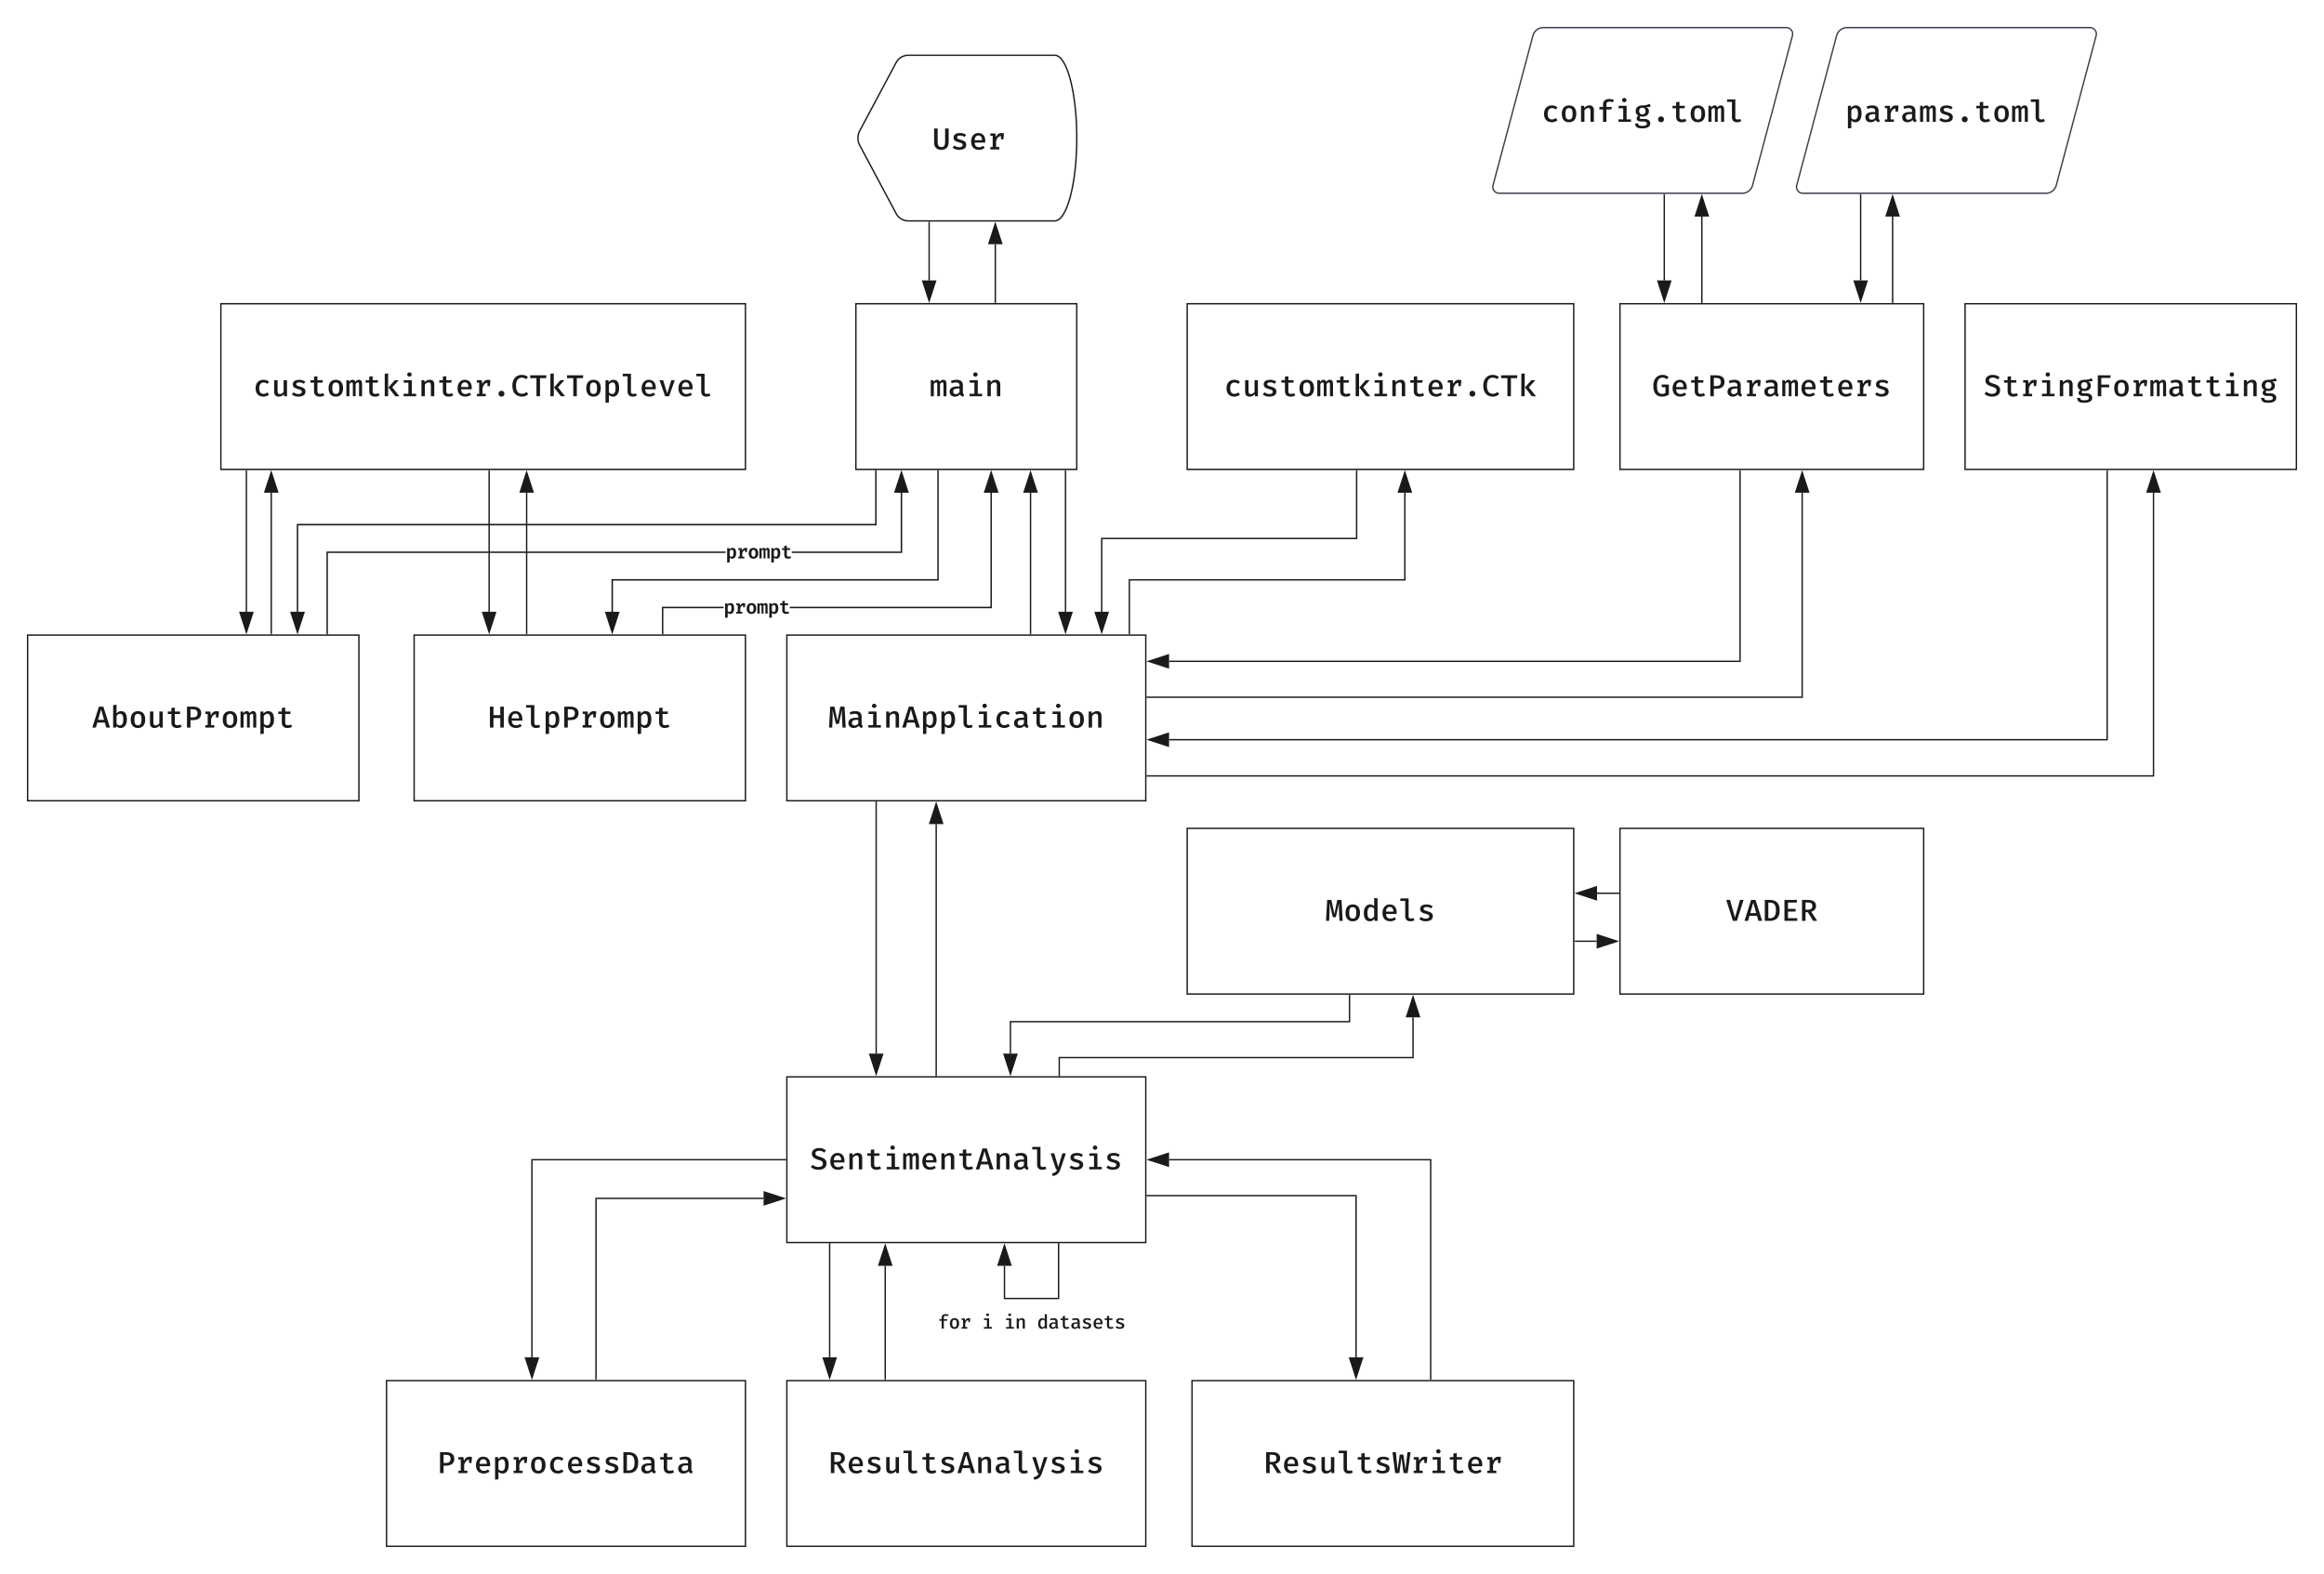 <svg xmlns="http://www.w3.org/2000/svg" xmlns:xlink="http://www.w3.org/1999/xlink" xmlns:lucid="lucid" width="1683.5" height="1140"><g transform="translate(-60 -40)" lucid:page-tab-id="0_0"><path d="M0 0h1870.87v1322.84H0z" fill="#fff"/><path d="M680 260h160v120H680z" stroke="#1a1a1a" fill-opacity="0"/><use xlink:href="#a" transform="matrix(1,0,0,1,692,272) translate(41.333 55)"/><path d="M630 500h260v120H630z" stroke="#1a1a1a" fill-opacity="0"/><use xlink:href="#b" transform="matrix(1,0,0,1,642,512) translate(18 55)"/><path d="M630 820h260v120H630z" stroke="#1a1a1a" fill-opacity="0"/><use xlink:href="#c" transform="matrix(1,0,0,1,642,832) translate(4.667 55)"/><path d="M220 260h380v120H220z" stroke="#1a1a1a" fill-opacity="0"/><use xlink:href="#d" transform="matrix(1,0,0,1,232,272) translate(11.333 55)"/><path d="M920 260h280v120H920z" stroke="#1a1a1a" fill-opacity="0"/><use xlink:href="#e" transform="matrix(1,0,0,1,932,272) translate(14.667 55)"/><path d="M1042.74 381v49H858.07v53.12" stroke="#1a1a1a" fill="none"/><path d="M1043.24 381h-1v-.5h1z" stroke="#1a1a1a" stroke-width=".05" fill="#1a1a1a"/><path d="M858.07 497.88l-4.64-14.26h9.27z" stroke="#1a1a1a" fill="#1a1a1a"/><path d="M80 500h240v120H80z" stroke="#1a1a1a" fill-opacity="0"/><use xlink:href="#f" transform="matrix(1,0,0,1,92,512) translate(34.667 55)"/><path d="M360 500h240v120H360z" stroke="#1a1a1a" fill-opacity="0"/><use xlink:href="#g" transform="matrix(1,0,0,1,372,512) translate(41.333 55)"/><path d="M340 1040h260v120H340z" stroke="#1a1a1a" fill-opacity="0"/><use xlink:href="#h" transform="matrix(1,0,0,1,352,1052) translate(24.667 55)"/><path d="M445.33 1023.12V880H629" stroke="#1a1a1a" fill="none"/><path d="M445.33 1037.88l-4.63-14.26h9.27z" stroke="#1a1a1a" fill="#1a1a1a"/><path d="M629.5 880.5h-.5v-1h.5z" stroke="#1a1a1a" stroke-width=".05" fill="#1a1a1a"/><path d="M613.12 908H491.75v131" stroke="#1a1a1a" fill="none"/><path d="M627.88 908l-14.26 4.63v-9.26z" stroke="#1a1a1a" fill="#1a1a1a"/><path d="M492.25 1039.5h-1v-.5h1z" stroke="#1a1a1a" stroke-width=".05" fill="#1a1a1a"/><path d="M738.18 636.88V819" stroke="#1a1a1a" fill="none"/><path d="M738.18 622.12l4.64 14.26h-9.28z" stroke="#1a1a1a" fill="#1a1a1a"/><path d="M738.68 819.5h-1v-.5h1z" stroke="#1a1a1a" stroke-width=".05" fill="#1a1a1a"/><path d="M694.7 803.12V621" stroke="#1a1a1a" fill="none"/><path d="M694.7 817.88l-4.62-14.26h9.27z" stroke="#1a1a1a" fill="#1a1a1a"/><path d="M695.2 621h-1v-.5h1z" stroke="#1a1a1a" stroke-width=".05" fill="#1a1a1a"/><path d="M781 216.88V259" stroke="#1a1a1a" fill="none"/><path d="M781 202.12l4.63 14.26h-9.26z" stroke="#1a1a1a" fill="#1a1a1a"/><path d="M781.5 259.5h-1v-.5h1z" stroke="#1a1a1a" stroke-width=".05" fill="#1a1a1a"/><path d="M733.07 243.12V201" stroke="#1a1a1a" fill="none"/><path d="M733.07 257.88l-4.64-14.26h9.27z" stroke="#1a1a1a" fill="#1a1a1a"/><path d="M733.07 201v-.5M831.85 381v102.12" stroke="#1a1a1a" fill="none"/><path d="M832.35 381h-1v-.5h1z" stroke="#1a1a1a" stroke-width=".05" fill="#1a1a1a"/><path d="M831.85 497.88l-4.64-14.26h9.28z" stroke="#1a1a1a" fill="#1a1a1a"/><path d="M806.52 499V396.88" stroke="#1a1a1a" fill="none"/><path d="M807.02 499.5h-1v-.5h1z" stroke="#1a1a1a" stroke-width=".05" fill="#1a1a1a"/><path d="M806.52 382.12l4.63 14.26h-9.27z" stroke="#1a1a1a" fill="#1a1a1a"/><path d="M630 1040h260v120H630z" stroke="#1a1a1a" fill-opacity="0"/><use xlink:href="#i" transform="matrix(1,0,0,1,642,1052) translate(18 55)"/><path d="M701.26 956.88V1039" stroke="#1a1a1a" fill="none"/><path d="M701.26 942.12l4.64 14.26h-9.27z" stroke="#1a1a1a" fill="#1a1a1a"/><path d="M701.76 1039.5h-1v-.5h1z" stroke="#1a1a1a" stroke-width=".05" fill="#1a1a1a"/><path d="M661 1023.12V941" stroke="#1a1a1a" fill="none"/><path d="M661 1037.88l-4.63-14.26h9.26z" stroke="#1a1a1a" fill="#1a1a1a"/><path d="M661.5 941h-1v-.5h1z" stroke="#1a1a1a" stroke-width=".05" fill="#1a1a1a"/><path d="M923.5 1040H1200v120H923.5z" stroke="#1a1a1a" fill-opacity="0"/><use xlink:href="#j" transform="matrix(1,0,0,1,935.5,1052) translate(39.833 55)"/><path d="M891 906h151.32v117.12" stroke="#1a1a1a" fill="none"/><path d="M891 906.5h-.5v-1h.5z" stroke="#1a1a1a" stroke-width=".05" fill="#1a1a1a"/><path d="M1042.32 1037.88l-4.63-14.26h9.26z" stroke="#1a1a1a" fill="#1a1a1a"/><path d="M906.88 880h189.5v159" stroke="#1a1a1a" fill="none"/><path d="M892.12 880l14.26-4.63v9.26z" stroke="#1a1a1a" fill="#1a1a1a"/><path d="M1096.88 1039.5h-1v-.5h1z" stroke="#1a1a1a" stroke-width=".05" fill="#1a1a1a"/><path d="M238.5 381v102.12" stroke="#1a1a1a" fill="none"/><path d="M239 381h-1v-.5h1z" stroke="#1a1a1a" stroke-width=".05" fill="#1a1a1a"/><path d="M238.5 497.88l-4.63-14.26h9.26z" stroke="#1a1a1a" fill="#1a1a1a"/><path d="M414.33 381v102.12" stroke="#1a1a1a" fill="none"/><path d="M414.83 381h-1v-.5h1z" stroke="#1a1a1a" stroke-width=".05" fill="#1a1a1a"/><path d="M414.33 497.88l-4.63-14.26h9.27z" stroke="#1a1a1a" fill="#1a1a1a"/><path d="M1077.67 396.88V460H878.1v39" stroke="#1a1a1a" fill="none"/><path d="M1077.67 382.12l4.63 14.26h-9.27z" stroke="#1a1a1a" fill="#1a1a1a"/><path d="M878.6 499.5h-1v-.5h1z" stroke="#1a1a1a" stroke-width=".05" fill="#1a1a1a"/><path d="M826.84 941v39.5h-39.2v-23.62" stroke="#1a1a1a" fill="none"/><path d="M827.34 941h-1v-.5h1z" stroke="#1a1a1a" stroke-width=".05" fill="#1a1a1a"/><path d="M787.63 942.12l4.63 14.26H783z" stroke="#1a1a1a" fill="#1a1a1a"/><use xlink:href="#k" transform="matrix(1,0,0,1,739.234,989.135) translate(0 13.2)"/><use xlink:href="#l" transform="matrix(1,0,0,1,739.234,989.135) translate(32 13.2)"/><use xlink:href="#m" transform="matrix(1,0,0,1,739.234,989.135) translate(48 13.2)"/><use xlink:href="#n" transform="matrix(1,0,0,1,739.234,989.135) translate(72 13.2)"/><path d="M584.15 480.5H540.5V499h-1v-19.5h44.65zm194.35 0H632.15v-1H777.5v-82.62h1z" stroke="#1a1a1a" stroke-width=".05" fill="#1a1a1a"/><path d="M540.5 499.5h-1v-.5h1z" fill="#1a1a1a"/><path d="M540.52 499.52h-1.04v-.56h1.04zm-1-.5v.46h.96V499z" stroke="#1a1a1a" stroke-width=".05" fill="#1a1a1a"/><path d="M782.63 396.38h-9.26l4.63-14.26z" fill="#1a1a1a"/><path d="M783.32 396.88h-10.64L778 380.5zm-9.27-1h7.9L778 383.74z" stroke="#1a1a1a" stroke-width=".05" fill="#1a1a1a"/><use xlink:href="#o" transform="matrix(1,0,0,1,584.155,471.253) translate(0 13.2)"/><path d="M585.6 440.5H297.5V499h-1v-59.5h289.1zm127.9 0h-79.9v-1h78.9v-42.62h1z" stroke="#1a1a1a" stroke-width=".05" fill="#1a1a1a"/><path d="M297.5 499.5h-1v-.5h1z" fill="#1a1a1a"/><path d="M297.52 499.52h-1.04v-.56h1.04zm-1-.5v.46h.96V499z" stroke="#1a1a1a" stroke-width=".05" fill="#1a1a1a"/><path d="M717.63 396.38h-9.26l4.63-14.26z" fill="#1a1a1a"/><path d="M718.32 396.88h-10.64L713 380.5zm-9.27-1h7.9L713 383.74z" stroke="#1a1a1a" stroke-width=".05" fill="#1a1a1a"/><use xlink:href="#o" transform="matrix(1,0,0,1,585.61,431.253) translate(0 13.2)"/><path d="M1233.5 260h220v120h-220z" stroke="#1a1a1a" fill-opacity="0"/><use xlink:href="#p" transform="matrix(1,0,0,1,1245.5,272) translate(11.333 55)"/><path d="M1320.5 381v138H906.88" stroke="#1a1a1a" fill="none"/><path d="M1321 381h-1v-.5h1z" stroke="#1a1a1a" stroke-width=".05" fill="#1a1a1a"/><path d="M892.12 519l14.26-4.63v9.26z" stroke="#1a1a1a" fill="#1a1a1a"/><path d="M1365.5 396.88V545H891" stroke="#1a1a1a" fill="none"/><path d="M1365.5 382.12l4.63 14.26h-9.27z" stroke="#1a1a1a" fill="#1a1a1a"/><path d="M891 545.5h-.5v-1h.5z" stroke="#1a1a1a" stroke-width=".05" fill="#1a1a1a"/><path d="M1483.5 260h240v120h-240z" stroke="#1a1a1a" fill-opacity="0"/><use xlink:href="#q" transform="matrix(1,0,0,1,1495.5,272) translate(1.333 55)"/><path d="M1586.42 381v194.78H906.88" stroke="#1a1a1a" fill="none"/><path d="M1586.92 381h-1v-.5h1z" stroke="#1a1a1a" stroke-width=".05" fill="#1a1a1a"/><path d="M892.12 575.78l14.26-4.64v9.27z" stroke="#1a1a1a" fill="#1a1a1a"/><path d="M1620 396.88V602H891" stroke="#1a1a1a" fill="none"/><path d="M1620 382.12l4.64 14.26h-9.27z" stroke="#1a1a1a" fill="#1a1a1a"/><path d="M891 602.5h-.5v-1h.5z" stroke="#1a1a1a" stroke-width=".05" fill="#1a1a1a"/><path d="M709.18 85.3A10 10 0 0 1 718 80h106c8.84 0 16 26.86 16 60s-7.16 60-16 60H718a10 10 0 0 1-8.82-5.3l-26.36-49.4a11.25 11.25 0 0 1 0-10.6z" stroke="#1a1a1a" fill-opacity="0"/><use xlink:href="#r" transform="matrix(1,0,0,1,685,85) translate(50.338 63.25)"/><path d="M1407.85 181v62.12" stroke="#1a1a1a" fill="none"/><path d="M1408.35 181h-1v-.5h1z" stroke="#1a1a1a" stroke-width=".05" fill="#1a1a1a"/><path d="M1407.85 257.88l-4.64-14.26h9.28z" stroke="#1a1a1a" fill="#1a1a1a"/><path d="M1431 196.88V259" stroke="#1a1a1a" fill="none"/><path d="M1431 182.12l4.63 14.26h-9.27z" stroke="#1a1a1a" fill="#1a1a1a"/><path d="M1431.5 259.5h-1v-.5h1z" stroke="#1a1a1a" stroke-width=".05" fill="#1a1a1a"/><path d="M1265.6 181v62.12" stroke="#1a1a1a" fill="none"/><path d="M1266.1 181h-1v-.5h1z" stroke="#1a1a1a" stroke-width=".05" fill="#1a1a1a"/><path d="M1265.6 257.88l-4.63-14.26h9.26z" stroke="#1a1a1a" fill="#1a1a1a"/><path d="M1292.8 196.88V259" stroke="#1a1a1a" fill="none"/><path d="M1292.8 182.12l4.63 14.26h-9.27z" stroke="#1a1a1a" fill="#1a1a1a"/><path d="M1293.3 259.5h-1v-.5h1z" stroke="#1a1a1a" stroke-width=".05" fill="#1a1a1a"/><path d="M1170.45 65.8A7.8 7.8 0 0 1 1178 60h176a4.6 4.6 0 0 1 4.45 5.8l-28.9 108.4a7.8 7.8 0 0 1-7.55 5.8h-176a4.6 4.6 0 0 1-4.45-5.8z" stroke="#3a414a" fill-opacity="0"/><use xlink:href="#s" transform="matrix(1,0,0,1,1145,65) translate(31.672 63.25)"/><path d="M1390.45 65.8A7.8 7.8 0 0 1 1398 60h176a4.6 4.6 0 0 1 4.45 5.8l-28.9 108.4a7.8 7.8 0 0 1-7.55 5.8h-176a4.6 4.6 0 0 1-4.45-5.8z" stroke="#3a414a" fill-opacity="0"/><use xlink:href="#t" transform="matrix(1,0,0,1,1365,65) translate(31.672 63.25)"/><path d="M920 640h280v120H920z" stroke="#1a1a1a" fill-opacity="0"/><use xlink:href="#u" transform="matrix(1,0,0,1,932,652) translate(88 55)"/><path d="M827.32 819v-13h256.27v-29.12" stroke="#1a1a1a" fill="none"/><path d="M827.82 819.5h-1v-.5h1z" stroke="#1a1a1a" stroke-width=".05" fill="#1a1a1a"/><path d="M1083.6 762.12l4.63 14.26h-9.27z" stroke="#1a1a1a" fill="#1a1a1a"/><path d="M791.96 803.12V780h245.62v-19" stroke="#1a1a1a" fill="none"/><path d="M791.96 817.88l-4.63-14.26h9.27z" stroke="#1a1a1a" fill="#1a1a1a"/><path d="M1038.08 761h-1v-.5h1z" stroke="#1a1a1a" stroke-width=".05" fill="#1a1a1a"/><path d="M1233.5 640h220v120h-220z" stroke="#1a1a1a" fill-opacity="0"/><use xlink:href="#v" transform="matrix(1,0,0,1,1245.5,652) translate(64.667 55)"/><path d="M1201 721.75h15.64" stroke="#1a1a1a" fill="none"/><path d="M1201 722.25h-.5v-1h.5z" stroke="#1a1a1a" stroke-width=".05" fill="#1a1a1a"/><path d="M1231.38 721.77l-14.27 4.62.02-9.28z" stroke="#1a1a1a" fill="#1a1a1a"/><path d="M1232.5 687h-15.63" stroke="#1a1a1a" fill="none"/><path d="M1233 687.5h-.5v-1h.5z" stroke="#1a1a1a" stroke-width=".05" fill="#1a1a1a"/><path d="M1202.12 687.03l14.26-4.65v9.27z" stroke="#1a1a1a" fill="#1a1a1a"/><path d="M695 420.5H276v62.62h-1V419.5h419V381h1z" stroke="#1a1a1a" stroke-width=".05" fill="#1a1a1a"/><path d="M695 381h-1v-.5h1z" fill="#1a1a1a"/><path d="M695.02 381.04H694v-.56H695zm-1-.52v.47h.96v-.48z" stroke="#1a1a1a" stroke-width=".05" fill="#1a1a1a"/><path d="M275.5 497.88l-4.63-14.26h9.26z" fill="#1a1a1a"/><path d="M275.5 499.5l-5.32-16.38h10.64zm-3.95-15.38l3.95 12.14 3.95-12.14z" stroke="#1a1a1a" stroke-width=".05" fill="#1a1a1a"/><path d="M256.5 396.88V499" stroke="#1a1a1a" fill="none"/><path d="M256.5 382.12l4.63 14.26h-9.26z" stroke="#1a1a1a" fill="#1a1a1a"/><path d="M257 499.5h-1v-.5h1z" stroke="#1a1a1a" stroke-width=".05" fill="#1a1a1a"/><path d="M441.5 396.88V499" stroke="#1a1a1a" fill="none"/><path d="M441.5 382.12l4.63 14.26h-9.26z" stroke="#1a1a1a" fill="#1a1a1a"/><path d="M442 499.5h-1v-.5h1zM740 460.5H504v22.62h-1V459.5h236V381h1z" stroke="#1a1a1a" stroke-width=".05" fill="#1a1a1a"/><path d="M740 381h-1v-.5h1z" fill="#1a1a1a"/><path d="M740.02 381.04H739v-.56H740zm-1-.52v.47h.96v-.48z" stroke="#1a1a1a" stroke-width=".05" fill="#1a1a1a"/><path d="M503.5 497.88l-4.63-14.26h9.26z" fill="#1a1a1a"/><path d="M503.5 499.5l-5.32-16.38h10.64zm-3.95-15.38l3.95 12.14 3.95-12.14z" stroke="#1a1a1a" stroke-width=".05" fill="#1a1a1a"/><defs><path fill="#1a1a1a" d="M674-949c54-70 117-135 232-135 163 0 212 119 211 299V0H918v-754c-6-92 8-155-71-155-77 0-113 45-156 104V0H510v-754c-6-92 8-155-71-155-78 0-113 45-156 104V0H83v-1056h169l15 114c55-72 110-142 226-142 97 0 157 48 181 135" id="w"/><path fill="#1a1a1a" d="M564-1084c261-3 421 114 421 354v471c0 82 21 112 80 133l-50 152C907 12 832-31 796-120 728-31 607 26 459 27c-204 4-349-130-347-328 0-111 45-194 130-257 110-81 314-97 523-90v-69c10-256-345-202-516-137l-55-158c111-42 235-70 370-72zM347-311c0 114 64 174 180 173 106-2 195-63 238-137v-233H641c-179-1-294 47-294 197" id="x"/><path fill="#1a1a1a" d="M755-1056v892h287V0H215v-164h316v-728H225v-164h530zm-302-377c-2-80 64-140 146-140 84 0 148 59 147 140 1 80-63 142-147 142-82 0-148-62-146-142" id="y"/><path fill="#1a1a1a" d="M649-913c-121 5-192 82-247 155V0H178v-1056h193l17 137c74-93 191-162 341-165 198-2 295 118 295 314V0H800v-659c-2-147-5-257-151-254" id="z"/><g id="a"><use transform="matrix(0.011,0,0,0.011,0,0)" xlink:href="#w"/><use transform="matrix(0.011,0,0,0.011,13.333,0)" xlink:href="#x"/><use transform="matrix(0.011,0,0,0.011,26.667,0)" xlink:href="#y"/><use transform="matrix(0.011,0,0,0.011,40,0)" xlink:href="#z"/></g><path fill="#1a1a1a" d="M1071-1380L1149 0H937c-15-387-51-773-34-1176L700-243H498l-218-933c24 392-9 793-21 1176H51l78-1380h278l197 925 188-925h279" id="A"/><path fill="#1a1a1a" d="M842-332H349L253 0H17l439-1380h288L1184 0H938zM397-511h396l-197-689" id="B"/><path fill="#1a1a1a" d="M387-920c67-93 165-164 306-164 304 0 379 245 384 554 0 213-63 391-183 485-60 48-135 72-224 72-111 0-200-39-268-117v496l-224 25v-1487h195zm455 391c-5-204-25-382-211-382-111 0-180 81-229 151v494c45 67 107 116 209 118 75 0 133-30 172-91s59-157 59-290" id="C"/><path fill="#1a1a1a" d="M754 27c-209 3-336-128-336-335v-1007H99v-165h543v1192c-12 166 220 149 327 99l57 156C957 1 863 29 754 27" id="D"/><path fill="#1a1a1a" d="M404-523c0 221 78 366 283 366 111 0 189-44 260-92l104 144C968-33 829 27 680 27c-336-6-514-214-514-550 0-334 183-561 518-561 159 0 273 50 366 127L947-816c-72-49-150-88-259-88-195 0-284 153-284 381" id="E"/><path fill="#1a1a1a" d="M783-154c79 0 144-22 196-50l81 148C987-9 871 28 752 27c-231 5-375-130-375-347v-573H142v-163h235v-236l224-27v263h356l-25 163H601v571c2 119 57 168 182 168" id="F"/><path fill="#1a1a1a" d="M123-528c0-328 154-556 478-556 327 0 476 224 476 554 0 329-151 557-477 557-327 0-477-224-477-555zm659-290c-77-117-285-117-363 0-72 108-72 471-1 579 77 118 287 118 364 0 71-108 71-471 0-579" id="G"/><g id="b"><use transform="matrix(0.011,0,0,0.011,0,0)" xlink:href="#A"/><use transform="matrix(0.011,0,0,0.011,13.333,0)" xlink:href="#x"/><use transform="matrix(0.011,0,0,0.011,26.667,0)" xlink:href="#y"/><use transform="matrix(0.011,0,0,0.011,40,0)" xlink:href="#z"/><use transform="matrix(0.011,0,0,0.011,53.333,0)" xlink:href="#B"/><use transform="matrix(0.011,0,0,0.011,66.667,0)" xlink:href="#C"/><use transform="matrix(0.011,0,0,0.011,80,0)" xlink:href="#C"/><use transform="matrix(0.011,0,0,0.011,93.333,0)" xlink:href="#D"/><use transform="matrix(0.011,0,0,0.011,106.667,0)" xlink:href="#y"/><use transform="matrix(0.011,0,0,0.011,120,0)" xlink:href="#E"/><use transform="matrix(0.011,0,0,0.011,133.333,0)" xlink:href="#x"/><use transform="matrix(0.011,0,0,0.011,146.667,0)" xlink:href="#F"/><use transform="matrix(0.011,0,0,0.011,160,0)" xlink:href="#y"/><use transform="matrix(0.011,0,0,0.011,173.333,0)" xlink:href="#G"/><use transform="matrix(0.011,0,0,0.011,186.667,0)" xlink:href="#z"/></g><path fill="#1a1a1a" d="M616-1226c-134 0-250 46-250 178 0 94 53 124 130 162 102 50 299 93 402 153 117 69 204 161 199 343-8 286-224 414-526 417-226 2-393-76-508-185l127-142c94 83 209 146 380 144 158-2 286-65 286-223 0-172-136-196-283-245-168-56-311-109-395-228-71-103-63-280 12-379 81-106 228-178 412-177 210 0 348 64 462 166l-122 138c-83-74-187-122-326-122" id="H"/><path fill="#1a1a1a" d="M614-1084c339 7 481 265 450 628H364c11 188 101 309 288 309 121 0 196-41 277-92l97 134C935-31 801 27 641 27c-337-5-509-218-509-554 0-221 87-392 224-483 72-49 158-74 258-74zm238 475c-3-178-70-309-236-309-167 0-243 127-253 309h489" id="I"/><path fill="#1a1a1a" d="M1102-1056L738 4c-82 237-222 405-517 428l-29-168C384 239 474 158 530 0h-76L98-1056h238l266 900 270-900h230" id="J"/><path fill="#1a1a1a" d="M247-258c77 61 182 113 315 113 147 0 277-78 211-215-12-20-36-39-72-56-79-39-264-73-347-117-95-50-164-112-164-248 0-218 191-299 422-303 173-2 304 52 401 122l-94 141c-80-51-172-94-301-93-117 0-200 25-200 117 0 71 43 88 105 115 84 35 262 72 343 118 96 50 165 122 162 263-5 244-221 321-466 328-192 3-333-63-434-149" id="K"/><g id="c"><use transform="matrix(0.011,0,0,0.011,0,0)" xlink:href="#H"/><use transform="matrix(0.011,0,0,0.011,13.333,0)" xlink:href="#I"/><use transform="matrix(0.011,0,0,0.011,26.667,0)" xlink:href="#z"/><use transform="matrix(0.011,0,0,0.011,40,0)" xlink:href="#F"/><use transform="matrix(0.011,0,0,0.011,53.333,0)" xlink:href="#y"/><use transform="matrix(0.011,0,0,0.011,66.667,0)" xlink:href="#w"/><use transform="matrix(0.011,0,0,0.011,80,0)" xlink:href="#I"/><use transform="matrix(0.011,0,0,0.011,93.333,0)" xlink:href="#z"/><use transform="matrix(0.011,0,0,0.011,106.667,0)" xlink:href="#F"/><use transform="matrix(0.011,0,0,0.011,120,0)" xlink:href="#B"/><use transform="matrix(0.011,0,0,0.011,133.333,0)" xlink:href="#z"/><use transform="matrix(0.011,0,0,0.011,146.667,0)" xlink:href="#x"/><use transform="matrix(0.011,0,0,0.011,160,0)" xlink:href="#D"/><use transform="matrix(0.011,0,0,0.011,173.333,0)" xlink:href="#J"/><use transform="matrix(0.011,0,0,0.011,186.667,0)" xlink:href="#K"/><use transform="matrix(0.011,0,0,0.011,200,0)" xlink:href="#y"/><use transform="matrix(0.011,0,0,0.011,213.333,0)" xlink:href="#K"/></g><path fill="#1a1a1a" d="M482 27C280 30 178-92 178-290v-766h224v738c0 118 41 172 151 174 107-1 202-77 245-148v-764h224V0H829l-14-135C749-42 626 24 482 27" id="L"/><path fill="#1a1a1a" d="M1108-1056L681-584 1153 0H879L425-578l422-478h261zm-699-449V0H185v-1480" id="M"/><path fill="#1a1a1a" d="M1019-864c-123-36-243-19-321 68-56 57-99 139-131 244v392h213V0H188v-160h155v-737H188v-159h326l41 245c77-178 202-302 457-265 25 5 49 12 74 20zM888-667v-260l28-129h170l-38 389H888" id="N"/><path fill="#1a1a1a" d="M599 27c-115 0-193-80-193-194 0-115 79-193 193-193 115 0 194 78 194 193S715 27 599 27" id="O"/><path fill="#1a1a1a" d="M1152-137C1055-47 915 31 719 27 312 11 107-263 104-692c-3-304 121-519 305-634 145-91 373-105 543-46 64 24 125 60 180 105l-121 144c-103-100-329-143-474-50-131 84-195 247-192 481 0 310 99 518 382 531 146 3 234-58 313-119" id="P"/><path fill="#1a1a1a" d="M713-1193V0H481v-1193H67v-187h1070l-24 187H713" id="Q"/><path fill="#1a1a1a" d="M1103-1056L731 0H469L97-1056h240l268 870 269-870h229" id="R"/><g id="d"><use transform="matrix(0.011,0,0,0.011,0,0)" xlink:href="#E"/><use transform="matrix(0.011,0,0,0.011,13.333,0)" xlink:href="#L"/><use transform="matrix(0.011,0,0,0.011,26.667,0)" xlink:href="#K"/><use transform="matrix(0.011,0,0,0.011,40,0)" xlink:href="#F"/><use transform="matrix(0.011,0,0,0.011,53.333,0)" xlink:href="#G"/><use transform="matrix(0.011,0,0,0.011,66.667,0)" xlink:href="#w"/><use transform="matrix(0.011,0,0,0.011,80,0)" xlink:href="#F"/><use transform="matrix(0.011,0,0,0.011,93.333,0)" xlink:href="#M"/><use transform="matrix(0.011,0,0,0.011,106.667,0)" xlink:href="#y"/><use transform="matrix(0.011,0,0,0.011,120,0)" xlink:href="#z"/><use transform="matrix(0.011,0,0,0.011,133.333,0)" xlink:href="#F"/><use transform="matrix(0.011,0,0,0.011,146.667,0)" xlink:href="#I"/><use transform="matrix(0.011,0,0,0.011,160,0)" xlink:href="#N"/><use transform="matrix(0.011,0,0,0.011,173.333,0)" xlink:href="#O"/><use transform="matrix(0.011,0,0,0.011,186.667,0)" xlink:href="#P"/><use transform="matrix(0.011,0,0,0.011,200,0)" xlink:href="#Q"/><use transform="matrix(0.011,0,0,0.011,213.333,0)" xlink:href="#M"/><use transform="matrix(0.011,0,0,0.011,226.667,0)" xlink:href="#Q"/><use transform="matrix(0.011,0,0,0.011,240,0)" xlink:href="#G"/><use transform="matrix(0.011,0,0,0.011,253.333,0)" xlink:href="#C"/><use transform="matrix(0.011,0,0,0.011,266.667,0)" xlink:href="#D"/><use transform="matrix(0.011,0,0,0.011,280,0)" xlink:href="#I"/><use transform="matrix(0.011,0,0,0.011,293.333,0)" xlink:href="#R"/><use transform="matrix(0.011,0,0,0.011,306.667,0)" xlink:href="#I"/><use transform="matrix(0.011,0,0,0.011,320,0)" xlink:href="#D"/></g><g id="e"><use transform="matrix(0.011,0,0,0.011,0,0)" xlink:href="#E"/><use transform="matrix(0.011,0,0,0.011,13.333,0)" xlink:href="#L"/><use transform="matrix(0.011,0,0,0.011,26.667,0)" xlink:href="#K"/><use transform="matrix(0.011,0,0,0.011,40,0)" xlink:href="#F"/><use transform="matrix(0.011,0,0,0.011,53.333,0)" xlink:href="#G"/><use transform="matrix(0.011,0,0,0.011,66.667,0)" xlink:href="#w"/><use transform="matrix(0.011,0,0,0.011,80,0)" xlink:href="#F"/><use transform="matrix(0.011,0,0,0.011,93.333,0)" xlink:href="#M"/><use transform="matrix(0.011,0,0,0.011,106.667,0)" xlink:href="#y"/><use transform="matrix(0.011,0,0,0.011,120,0)" xlink:href="#z"/><use transform="matrix(0.011,0,0,0.011,133.333,0)" xlink:href="#F"/><use transform="matrix(0.011,0,0,0.011,146.667,0)" xlink:href="#I"/><use transform="matrix(0.011,0,0,0.011,160,0)" xlink:href="#N"/><use transform="matrix(0.011,0,0,0.011,173.333,0)" xlink:href="#O"/><use transform="matrix(0.011,0,0,0.011,186.667,0)" xlink:href="#P"/><use transform="matrix(0.011,0,0,0.011,200,0)" xlink:href="#Q"/><use transform="matrix(0.011,0,0,0.011,213.333,0)" xlink:href="#M"/></g><path fill="#1a1a1a" d="M692-1084c304 0 388 244 393 554 0 215-66 392-189 485-62 48-140 72-231 72-118 0-211-44-278-131L375 0H178v-1480l224-25v575c65-83 155-154 290-154zM402-266c43 66 107 120 207 122 76 0 135-31 177-93s62-159 62-292c-4-205-31-382-217-382-111 0-180 81-229 151v494" id="S"/><path fill="#1a1a1a" d="M592-669c187-2 295-82 293-276 1-187-113-259-296-261H423v537h169zm-18-711c323 0 555 121 555 433 0 325-218 450-539 455H423V0H191v-1380h383" id="T"/><g id="f"><use transform="matrix(0.011,0,0,0.011,0,0)" xlink:href="#B"/><use transform="matrix(0.011,0,0,0.011,13.333,0)" xlink:href="#S"/><use transform="matrix(0.011,0,0,0.011,26.667,0)" xlink:href="#G"/><use transform="matrix(0.011,0,0,0.011,40,0)" xlink:href="#L"/><use transform="matrix(0.011,0,0,0.011,53.333,0)" xlink:href="#F"/><use transform="matrix(0.011,0,0,0.011,66.667,0)" xlink:href="#T"/><use transform="matrix(0.011,0,0,0.011,80,0)" xlink:href="#N"/><use transform="matrix(0.011,0,0,0.011,93.333,0)" xlink:href="#G"/><use transform="matrix(0.011,0,0,0.011,106.667,0)" xlink:href="#w"/><use transform="matrix(0.011,0,0,0.011,120,0)" xlink:href="#C"/><use transform="matrix(0.011,0,0,0.011,133.333,0)" xlink:href="#F"/></g><path fill="#1a1a1a" d="M825 0v-627H375V0H143v-1380h232v562h450v-562h232V0H825" id="U"/><g id="g"><use transform="matrix(0.011,0,0,0.011,0,0)" xlink:href="#U"/><use transform="matrix(0.011,0,0,0.011,13.333,0)" xlink:href="#I"/><use transform="matrix(0.011,0,0,0.011,26.667,0)" xlink:href="#D"/><use transform="matrix(0.011,0,0,0.011,40,0)" xlink:href="#C"/><use transform="matrix(0.011,0,0,0.011,53.333,0)" xlink:href="#T"/><use transform="matrix(0.011,0,0,0.011,66.667,0)" xlink:href="#N"/><use transform="matrix(0.011,0,0,0.011,80,0)" xlink:href="#G"/><use transform="matrix(0.011,0,0,0.011,93.333,0)" xlink:href="#w"/><use transform="matrix(0.011,0,0,0.011,106.667,0)" xlink:href="#C"/><use transform="matrix(0.011,0,0,0.011,120,0)" xlink:href="#F"/></g><path fill="#1a1a1a" d="M503-176c286-9 375-214 375-521 1-307-86-503-376-505H375v1026h128zm-45-1204c445-1 664 220 664 683C1122-246 918-4 481 0H143v-1380h315" id="V"/><g id="h"><use transform="matrix(0.011,0,0,0.011,0,0)" xlink:href="#T"/><use transform="matrix(0.011,0,0,0.011,13.333,0)" xlink:href="#N"/><use transform="matrix(0.011,0,0,0.011,26.667,0)" xlink:href="#I"/><use transform="matrix(0.011,0,0,0.011,40,0)" xlink:href="#C"/><use transform="matrix(0.011,0,0,0.011,53.333,0)" xlink:href="#N"/><use transform="matrix(0.011,0,0,0.011,66.667,0)" xlink:href="#G"/><use transform="matrix(0.011,0,0,0.011,80,0)" xlink:href="#E"/><use transform="matrix(0.011,0,0,0.011,93.333,0)" xlink:href="#I"/><use transform="matrix(0.011,0,0,0.011,106.667,0)" xlink:href="#K"/><use transform="matrix(0.011,0,0,0.011,120,0)" xlink:href="#K"/><use transform="matrix(0.011,0,0,0.011,133.333,0)" xlink:href="#V"/><use transform="matrix(0.011,0,0,0.011,146.667,0)" xlink:href="#x"/><use transform="matrix(0.011,0,0,0.011,160,0)" xlink:href="#F"/><use transform="matrix(0.011,0,0,0.011,173.333,0)" xlink:href="#x"/></g><path fill="#1a1a1a" d="M555-1380c321 0 538 103 538 399 0 221-144 324-314 380L1170 0H900L553-568H402V0H170v-1380h385zm18 642c175-2 278-66 277-243-2-172-103-226-282-227H402v470h171" id="W"/><g id="i"><use transform="matrix(0.011,0,0,0.011,0,0)" xlink:href="#W"/><use transform="matrix(0.011,0,0,0.011,13.333,0)" xlink:href="#I"/><use transform="matrix(0.011,0,0,0.011,26.667,0)" xlink:href="#K"/><use transform="matrix(0.011,0,0,0.011,40,0)" xlink:href="#L"/><use transform="matrix(0.011,0,0,0.011,53.333,0)" xlink:href="#D"/><use transform="matrix(0.011,0,0,0.011,66.667,0)" xlink:href="#F"/><use transform="matrix(0.011,0,0,0.011,80,0)" xlink:href="#K"/><use transform="matrix(0.011,0,0,0.011,93.333,0)" xlink:href="#B"/><use transform="matrix(0.011,0,0,0.011,106.667,0)" xlink:href="#z"/><use transform="matrix(0.011,0,0,0.011,120,0)" xlink:href="#x"/><use transform="matrix(0.011,0,0,0.011,133.333,0)" xlink:href="#D"/><use transform="matrix(0.011,0,0,0.011,146.667,0)" xlink:href="#J"/><use transform="matrix(0.011,0,0,0.011,160,0)" xlink:href="#K"/><use transform="matrix(0.011,0,0,0.011,173.333,0)" xlink:href="#y"/><use transform="matrix(0.011,0,0,0.011,186.667,0)" xlink:href="#K"/></g><path fill="#1a1a1a" d="M1196-1380L1005 0H734L598-1021 457 0H180L4-1380h224L337-224l146-996h239l138 996 129-1156h207" id="X"/><g id="j"><use transform="matrix(0.011,0,0,0.011,0,0)" xlink:href="#W"/><use transform="matrix(0.011,0,0,0.011,13.333,0)" xlink:href="#I"/><use transform="matrix(0.011,0,0,0.011,26.667,0)" xlink:href="#K"/><use transform="matrix(0.011,0,0,0.011,40,0)" xlink:href="#L"/><use transform="matrix(0.011,0,0,0.011,53.333,0)" xlink:href="#D"/><use transform="matrix(0.011,0,0,0.011,66.667,0)" xlink:href="#F"/><use transform="matrix(0.011,0,0,0.011,80,0)" xlink:href="#K"/><use transform="matrix(0.011,0,0,0.011,93.333,0)" xlink:href="#X"/><use transform="matrix(0.011,0,0,0.011,106.667,0)" xlink:href="#N"/><use transform="matrix(0.011,0,0,0.011,120,0)" xlink:href="#y"/><use transform="matrix(0.011,0,0,0.011,133.333,0)" xlink:href="#F"/><use transform="matrix(0.011,0,0,0.011,146.667,0)" xlink:href="#I"/><use transform="matrix(0.011,0,0,0.011,160,0)" xlink:href="#N"/></g><path fill="#1a1a1a" d="M415-1169c9-225 172-331 405-336 128-1 226 24 315 61l-66 155c-65-27-140-41-227-42-130 1-204 41-204 164v187h353l-24 165H638V0H415v-815H175v-165h240v-189" id="Y"/><g id="k"><use transform="matrix(0.007,0,0,0.007,0,0)" xlink:href="#Y"/><use transform="matrix(0.007,0,0,0.007,8,0)" xlink:href="#G"/><use transform="matrix(0.007,0,0,0.007,16,0)" xlink:href="#N"/></g><use transform="matrix(0.007,0,0,0.007,0,0)" xlink:href="#y" id="l"/><g id="m"><use transform="matrix(0.007,0,0,0.007,0,0)" xlink:href="#y"/><use transform="matrix(0.007,0,0,0.007,8,0)" xlink:href="#z"/></g><path fill="#1a1a1a" d="M532-1084c122 1 204 47 266 115v-536l224 25V0H825l-16-130C745-41 653 27 512 27c-301 0-392-248-397-555-1-215 71-391 193-484 62-48 137-72 224-72zm266 289c-46-65-107-115-207-117-75 0-130 35-176 94-68 87-79 376-37 510 30 97 82 163 193 163 113 0 179-79 227-150v-500" id="Z"/><g id="n"><use transform="matrix(0.007,0,0,0.007,0,0)" xlink:href="#Z"/><use transform="matrix(0.007,0,0,0.007,8,0)" xlink:href="#x"/><use transform="matrix(0.007,0,0,0.007,16,0)" xlink:href="#F"/><use transform="matrix(0.007,0,0,0.007,24,0)" xlink:href="#x"/><use transform="matrix(0.007,0,0,0.007,32,0)" xlink:href="#K"/><use transform="matrix(0.007,0,0,0.007,40,0)" xlink:href="#I"/><use transform="matrix(0.007,0,0,0.007,48,0)" xlink:href="#F"/><use transform="matrix(0.007,0,0,0.007,56,0)" xlink:href="#K"/></g><path fill="#1a1a1a" d="M407-930c69-92 163-159 301-159 306 0 381 246 386 557 0 215-64 395-184 490-60 48-135 72-223 72C579 30 492-8 425-85v493l-264 28v-1495h232zm18 652c42 62 94 106 186 108 67 0 115-31 155-84 58-77 66-366 32-488-25-91-68-149-167-149-103 0-160 73-206 139v474" id="aa"/><path fill="#1a1a1a" d="M1024-837c-246-73-386 106-440 300v354h211V0H171v-183h149v-694H171v-182h350l49 243c74-181 206-303 458-264 26 5 51 12 75 21zM880-646v-281l36-132h187l-47 413H880" id="ab"/><path fill="#1a1a1a" d="M106-530c0-333 164-559 495-559 332 0 493 223 493 557 0 338-160 562-494 562S106-191 106-530zm659-274c-70-110-260-109-329 1-64 100-64 447-1 547 69 110 261 110 330 0 62-99 64-448 0-548" id="ac"/><path fill="#1a1a1a" d="M681-959c55-67 121-129 233-130 170 3 216 122 216 304V0H900v-752c-4-80 4-132-63-132-68 0-97 37-136 89V0H502v-752c-4-80 4-132-63-132-69 0-97 37-136 89V0H70v-1059h197l17 110c57-74 107-140 224-140 94 0 152 46 173 130" id="ad"/><path fill="#1a1a1a" d="M793-181c78 1 140-21 191-48l91 170C997-8 879 31 750 30c-246 5-390-136-390-368v-534H130v-187h230v-233l264-32v265h350l-27 187H624v533c1 113 53 158 169 158" id="ae"/><g id="o"><use transform="matrix(0.007,0,0,0.007,0,0)" xlink:href="#aa"/><use transform="matrix(0.007,0,0,0.007,8,0)" xlink:href="#ab"/><use transform="matrix(0.007,0,0,0.007,16,0)" xlink:href="#ac"/><use transform="matrix(0.007,0,0,0.007,24,0)" xlink:href="#ad"/><use transform="matrix(0.007,0,0,0.007,32,0)" xlink:href="#aa"/><use transform="matrix(0.007,0,0,0.007,40,0)" xlink:href="#ae"/></g><path fill="#1a1a1a" d="M1100-100C970-30 836 28 636 27 231 17 76-268 74-692c1-341 138-565 372-670 132-61 340-59 466-4 63 28 121 67 175 117l-130 135c-76-68-147-113-275-113-279 0-365 236-365 536s52 528 330 537c92 0 165-24 228-58v-380H641l-25-177h484v669" id="af"/><g id="p"><use transform="matrix(0.011,0,0,0.011,0,0)" xlink:href="#af"/><use transform="matrix(0.011,0,0,0.011,13.333,0)" xlink:href="#I"/><use transform="matrix(0.011,0,0,0.011,26.667,0)" xlink:href="#F"/><use transform="matrix(0.011,0,0,0.011,40,0)" xlink:href="#T"/><use transform="matrix(0.011,0,0,0.011,53.333,0)" xlink:href="#x"/><use transform="matrix(0.011,0,0,0.011,66.667,0)" xlink:href="#N"/><use transform="matrix(0.011,0,0,0.011,80,0)" xlink:href="#x"/><use transform="matrix(0.011,0,0,0.011,93.333,0)" xlink:href="#w"/><use transform="matrix(0.011,0,0,0.011,106.667,0)" xlink:href="#I"/><use transform="matrix(0.011,0,0,0.011,120,0)" xlink:href="#F"/><use transform="matrix(0.011,0,0,0.011,133.333,0)" xlink:href="#I"/><use transform="matrix(0.011,0,0,0.011,146.667,0)" xlink:href="#N"/><use transform="matrix(0.011,0,0,0.011,160,0)" xlink:href="#K"/></g><path fill="#1a1a1a" d="M580-1083c217 0 350-38 487-107l60 186c-88 30-187 34-307 35 112 51 191 121 191 268 0 235-171 354-416 357-60 0-99-4-145-17-24 16-47 49-47 87 2 116 199 79 316 79 151 0 271 56 335 143 94 134 47 317-86 396-92 55-221 87-392 87-285 0-468-59-471-326h201c1 148 113 161 272 163 125 0 217-16 272-72 20-23 29-50 29-82C873-43 660-23 492-20S203-88 203-223c0-89 55-151 118-191-113-61-182-138-182-295 0-247 187-374 441-374zm209 370c0-142-67-216-207-216-138-3-215 86-215 218 0 134 79 224 218 221 135 0 205-85 204-223" id="ag"/><path fill="#1a1a1a" d="M486-1204v439h519v176H486V0H254v-1380h849l-26 176H486" id="ah"/><g id="q"><use transform="matrix(0.011,0,0,0.011,0,0)" xlink:href="#H"/><use transform="matrix(0.011,0,0,0.011,13.333,0)" xlink:href="#F"/><use transform="matrix(0.011,0,0,0.011,26.667,0)" xlink:href="#N"/><use transform="matrix(0.011,0,0,0.011,40,0)" xlink:href="#y"/><use transform="matrix(0.011,0,0,0.011,53.333,0)" xlink:href="#z"/><use transform="matrix(0.011,0,0,0.011,66.667,0)" xlink:href="#ag"/><use transform="matrix(0.011,0,0,0.011,80,0)" xlink:href="#ah"/><use transform="matrix(0.011,0,0,0.011,93.333,0)" xlink:href="#G"/><use transform="matrix(0.011,0,0,0.011,106.667,0)" xlink:href="#N"/><use transform="matrix(0.011,0,0,0.011,120,0)" xlink:href="#w"/><use transform="matrix(0.011,0,0,0.011,133.333,0)" xlink:href="#x"/><use transform="matrix(0.011,0,0,0.011,146.667,0)" xlink:href="#F"/><use transform="matrix(0.011,0,0,0.011,160,0)" xlink:href="#F"/><use transform="matrix(0.011,0,0,0.011,173.333,0)" xlink:href="#y"/><use transform="matrix(0.011,0,0,0.011,186.667,0)" xlink:href="#z"/><use transform="matrix(0.011,0,0,0.011,200,0)" xlink:href="#ag"/></g><path fill="#1a1a1a" d="M599-158c190 0 246-133 246-337v-885h233v927c-7 299-177 480-479 480-306 0-477-180-477-480v-927h232v885c2 204 54 337 245 337" id="ai"/><g id="r"><use transform="matrix(0.011,0,0,0.011,0,0)" xlink:href="#ai"/><use transform="matrix(0.011,0,0,0.011,13.333,0)" xlink:href="#K"/><use transform="matrix(0.011,0,0,0.011,26.667,0)" xlink:href="#I"/><use transform="matrix(0.011,0,0,0.011,40,0)" xlink:href="#N"/></g><g id="s"><use transform="matrix(0.011,0,0,0.011,0,0)" xlink:href="#E"/><use transform="matrix(0.011,0,0,0.011,13.333,0)" xlink:href="#G"/><use transform="matrix(0.011,0,0,0.011,26.667,0)" xlink:href="#z"/><use transform="matrix(0.011,0,0,0.011,40,0)" xlink:href="#Y"/><use transform="matrix(0.011,0,0,0.011,53.333,0)" xlink:href="#y"/><use transform="matrix(0.011,0,0,0.011,66.667,0)" xlink:href="#ag"/><use transform="matrix(0.011,0,0,0.011,80,0)" xlink:href="#O"/><use transform="matrix(0.011,0,0,0.011,93.333,0)" xlink:href="#F"/><use transform="matrix(0.011,0,0,0.011,106.667,0)" xlink:href="#G"/><use transform="matrix(0.011,0,0,0.011,120,0)" xlink:href="#w"/><use transform="matrix(0.011,0,0,0.011,133.333,0)" xlink:href="#D"/></g><g id="t"><use transform="matrix(0.011,0,0,0.011,0,0)" xlink:href="#C"/><use transform="matrix(0.011,0,0,0.011,13.333,0)" xlink:href="#x"/><use transform="matrix(0.011,0,0,0.011,26.667,0)" xlink:href="#N"/><use transform="matrix(0.011,0,0,0.011,40,0)" xlink:href="#x"/><use transform="matrix(0.011,0,0,0.011,53.333,0)" xlink:href="#w"/><use transform="matrix(0.011,0,0,0.011,66.667,0)" xlink:href="#K"/><use transform="matrix(0.011,0,0,0.011,80,0)" xlink:href="#O"/><use transform="matrix(0.011,0,0,0.011,93.333,0)" xlink:href="#F"/><use transform="matrix(0.011,0,0,0.011,106.667,0)" xlink:href="#G"/><use transform="matrix(0.011,0,0,0.011,120,0)" xlink:href="#w"/><use transform="matrix(0.011,0,0,0.011,133.333,0)" xlink:href="#D"/></g><g id="u"><use transform="matrix(0.011,0,0,0.011,0,0)" xlink:href="#A"/><use transform="matrix(0.011,0,0,0.011,13.333,0)" xlink:href="#G"/><use transform="matrix(0.011,0,0,0.011,26.667,0)" xlink:href="#Z"/><use transform="matrix(0.011,0,0,0.011,40,0)" xlink:href="#I"/><use transform="matrix(0.011,0,0,0.011,53.333,0)" xlink:href="#D"/><use transform="matrix(0.011,0,0,0.011,66.667,0)" xlink:href="#K"/></g><path fill="#1a1a1a" d="M605-220l330-1160h235L733 0H467L30-1380h248" id="aj"/><path fill="#1a1a1a" d="M458-1204v415h500v176H458v437h609V0H226v-1380h830l-26 176H458" id="ak"/><g id="v"><use transform="matrix(0.011,0,0,0.011,0,0)" xlink:href="#aj"/><use transform="matrix(0.011,0,0,0.011,13.333,0)" xlink:href="#B"/><use transform="matrix(0.011,0,0,0.011,26.667,0)" xlink:href="#V"/><use transform="matrix(0.011,0,0,0.011,40,0)" xlink:href="#ak"/><use transform="matrix(0.011,0,0,0.011,53.333,0)" xlink:href="#W"/></g></defs></g></svg>